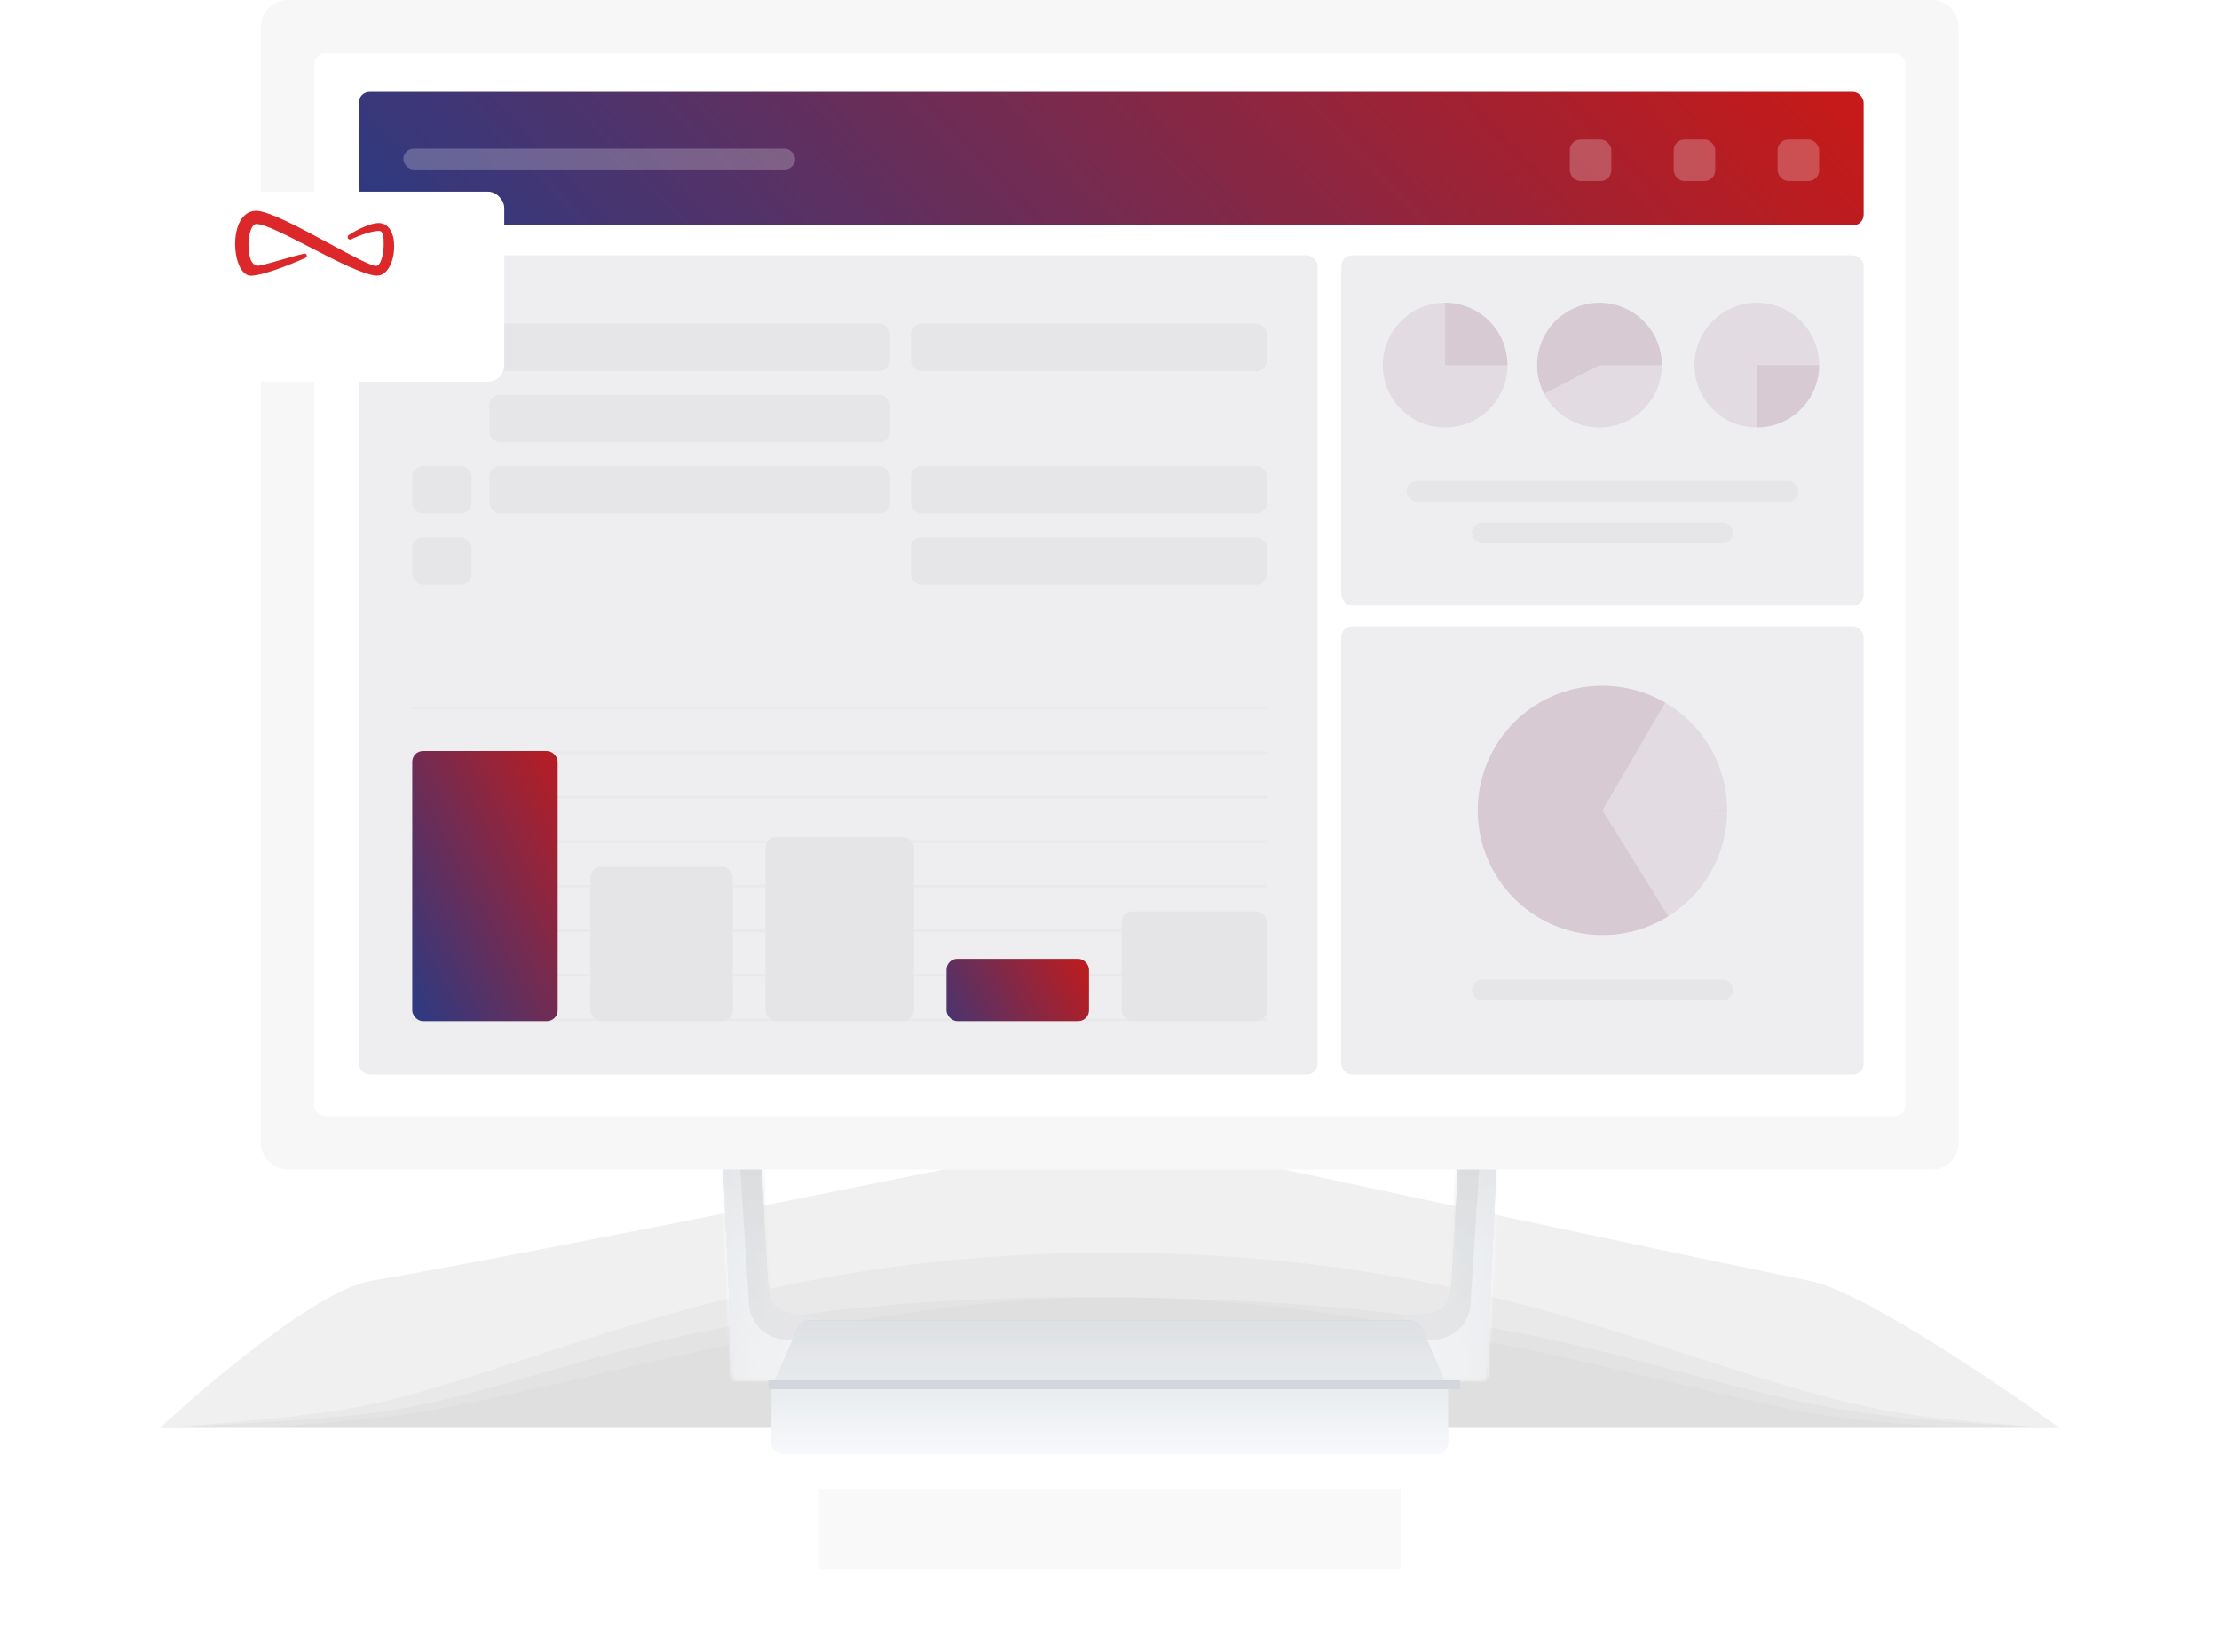 <svg width="821" height="611" viewBox="0 0 821 611" fill="none" xmlns="http://www.w3.org/2000/svg">
<g opacity="0.25">
<g opacity="0.14" filter="url(#filter0_f)">
<path fill-rule="evenodd" clip-rule="evenodd" d="M59.176 528.215H761.997C761.997 528.215 717.695 526.698 692.168 523.093C612.379 511.825 575.859 481.132 410.587 479.925C245.314 478.718 204.126 514.898 134.975 523.093C109.341 526.131 59.176 528.215 59.176 528.215Z" fill="black"/>
</g>
<g opacity="0.16" filter="url(#filter1_f)">
<path fill-rule="evenodd" clip-rule="evenodd" d="M59.176 528.214H761.997C761.997 528.214 718.97 526.151 694.9 521.245C619.667 505.913 552.473 463.423 410.587 463.423C268.7 463.423 193.343 510.095 128.14 521.245C103.969 525.379 59.176 528.214 59.176 528.214Z" fill="black"/>
</g>
<g opacity="0.23" filter="url(#filter2_f)">
<path fill-rule="evenodd" clip-rule="evenodd" d="M59.176 528.214H761.997C761.997 528.214 693.739 478.761 669.669 473.855C594.436 458.523 414.028 419.497 414.028 419.497C414.028 419.497 202.407 462.705 137.205 473.855C113.034 477.989 59.176 528.214 59.176 528.214Z" fill="black"/>
</g>
<g opacity="0.1" filter="url(#filter3_f)">
<path fill-rule="evenodd" clip-rule="evenodd" d="M96.514 528.215H725.759C725.759 528.215 687.236 526.356 665.686 521.939C598.328 508.134 505.294 479.896 411.377 479.896C317.46 479.896 216.635 511.899 158.258 521.939C136.618 525.661 96.514 528.215 96.514 528.215Z" fill="black"/>
</g>
<g opacity="0.1" filter="url(#filter4_ddf)">
<path fill-rule="evenodd" clip-rule="evenodd" d="M302.969 512.84H518.208V542.49H302.969V512.84Z" fill="black"/>
</g>
</g>
<mask id="mask0" mask-type="alpha" maskUnits="userSpaceOnUse" x="518" y="427" width="36" height="84">
<path fill-rule="evenodd" clip-rule="evenodd" d="M550.141 508.736C550.092 509.803 549.212 510.644 548.143 510.644H519.854C519.854 510.644 516.914 486.484 520.952 486.484C529.737 486.484 536.256 485.386 536.875 477.15C538.069 461.265 539.62 427.184 539.62 427.184H553.896L550.141 508.736Z" fill="white"/>
<path fill-rule="evenodd" clip-rule="evenodd" d="M550.141 508.736C550.092 509.803 549.212 510.644 548.143 510.644H519.854C519.854 510.644 516.914 486.484 520.952 486.484C529.737 486.484 536.256 485.386 536.875 477.15C538.069 461.265 539.62 427.184 539.62 427.184H553.896L550.141 508.736Z" stroke="white"/>
</mask>
<g mask="url(#mask0)">
<g filter="url(#filter5_i)">
<path fill-rule="evenodd" clip-rule="evenodd" d="M550.141 508.736C550.092 509.803 549.212 510.644 548.143 510.644H519.854C519.854 510.644 516.914 486.484 520.952 486.484C529.737 486.484 536.256 485.386 536.875 477.15C538.069 461.265 539.62 427.184 539.62 427.184H553.896L550.141 508.736Z" fill="url(#paint0_linear)"/>
<path fill-rule="evenodd" clip-rule="evenodd" d="M550.141 508.736C550.092 509.803 549.212 510.644 548.143 510.644H519.854C519.854 510.644 516.914 486.484 520.952 486.484C529.737 486.484 536.256 485.386 536.875 477.15C538.069 461.265 539.62 427.184 539.62 427.184H553.896L550.141 508.736Z" fill="#F6F8FB" fill-opacity="0.693"/>
<path fill-rule="evenodd" clip-rule="evenodd" d="M550.141 508.736C550.092 509.803 549.212 510.644 548.143 510.644H519.854C519.854 510.644 516.914 486.484 520.952 486.484C529.737 486.484 536.256 485.386 536.875 477.15C538.069 461.265 539.62 427.184 539.62 427.184H553.896L550.141 508.736Z" fill="url(#paint1_linear)" fill-opacity="0.35"/>
</g>
<path opacity="0.03" fill-rule="evenodd" clip-rule="evenodd" d="M563.23 429.38H256.844V464.521H563.23V429.38Z" fill="url(#paint2_linear)"/>
<path fill-rule="evenodd" clip-rule="evenodd" d="M568.722 426.086H243.667V520.527H568.722V426.086Z" fill="white" fill-opacity="0.4"/>
<path opacity="0.06" fill-rule="evenodd" clip-rule="evenodd" d="M526.992 495.819C542.916 496.368 544.014 483.19 544.014 483.19L547.857 423.34L536.327 423.889L520.953 483.19C520.953 483.19 511.069 495.27 526.992 495.819Z" fill="black"/>
<path opacity="0.15" fill-rule="evenodd" clip-rule="evenodd" d="M570.917 410.711H253.549V521.625H570.917V410.711Z" fill="white"/>
</g>
<mask id="mask1" mask-type="alpha" maskUnits="userSpaceOnUse" x="267" y="427" width="36" height="84">
<path fill-rule="evenodd" clip-rule="evenodd" d="M271.034 508.736C271.083 509.803 271.963 510.644 273.032 510.644H301.321C301.321 510.644 304.261 486.484 300.223 486.484C291.438 486.484 284.919 485.386 284.3 477.15C283.105 461.265 281.554 427.184 281.554 427.184H267.278L271.034 508.736Z" fill="white"/>
<path fill-rule="evenodd" clip-rule="evenodd" d="M271.034 508.736C271.083 509.803 271.963 510.644 273.032 510.644H301.321C301.321 510.644 304.261 486.484 300.223 486.484C291.438 486.484 284.919 485.386 284.3 477.15C283.105 461.265 281.554 427.184 281.554 427.184H267.278L271.034 508.736Z" stroke="white"/>
</mask>
<g mask="url(#mask1)">
<g filter="url(#filter6_i)">
<path fill-rule="evenodd" clip-rule="evenodd" d="M271.034 508.736C271.083 509.803 271.963 510.644 273.032 510.644H301.321C301.321 510.644 304.261 486.484 300.223 486.484C291.438 486.484 284.919 485.386 284.3 477.15C283.105 461.265 281.554 427.184 281.554 427.184H267.278L271.034 508.736Z" fill="url(#paint3_linear)"/>
<path fill-rule="evenodd" clip-rule="evenodd" d="M271.034 508.736C271.083 509.803 271.963 510.644 273.032 510.644H301.321C301.321 510.644 304.261 486.484 300.223 486.484C291.438 486.484 284.919 485.386 284.3 477.15C283.105 461.265 281.554 427.184 281.554 427.184H267.278L271.034 508.736Z" fill="#F6F8FB" fill-opacity="0.693"/>
<path fill-rule="evenodd" clip-rule="evenodd" d="M271.034 508.736C271.083 509.803 271.963 510.644 273.032 510.644H301.321C301.321 510.644 304.261 486.484 300.223 486.484C291.438 486.484 284.919 485.386 284.3 477.15C283.105 461.265 281.554 427.184 281.554 427.184H267.278L271.034 508.736Z" fill="url(#paint4_linear)" fill-opacity="0.35"/>
</g>
<path opacity="0.03" fill-rule="evenodd" clip-rule="evenodd" d="M257.943 429.38H564.33V464.521H257.943V429.38Z" fill="url(#paint5_linear)"/>
<path fill-rule="evenodd" clip-rule="evenodd" d="M252.452 426.085H577.507V520.527H252.452V426.085Z" fill="white" fill-opacity="0.402"/>
<path opacity="0.06" fill-rule="evenodd" clip-rule="evenodd" d="M294.183 495.819C278.26 496.368 277.162 483.19 277.162 483.19L273.318 423.34L284.849 423.889L300.223 483.19C300.223 483.19 310.107 495.27 294.183 495.819Z" fill="black"/>
<path opacity="0.15" fill-rule="evenodd" clip-rule="evenodd" d="M250.257 410.711H567.625V521.625H250.257V410.711Z" fill="white"/>
</g>
<g filter="url(#filter7_d)">
<path fill-rule="evenodd" clip-rule="evenodd" d="M285.396 512.158C285.396 511.883 285.453 511.612 285.562 511.36L295.071 489.49C295.865 487.665 297.666 486.484 299.656 486.484H521.517C523.508 486.484 525.309 487.665 526.102 489.491L535.611 511.36C535.72 511.612 535.777 511.883 535.777 512.158V531.901C535.777 534.11 533.986 535.901 531.777 535.901H289.396C287.187 535.901 285.396 534.11 285.396 531.901V512.158Z" fill="url(#paint6_linear)"/>
<path fill-rule="evenodd" clip-rule="evenodd" d="M285.396 512.158C285.396 511.883 285.453 511.612 285.562 511.36L295.071 489.49C295.865 487.665 297.666 486.484 299.656 486.484H521.517C523.508 486.484 525.309 487.665 526.102 489.491L535.611 511.36C535.72 511.612 535.777 511.883 535.777 512.158V531.901C535.777 534.11 533.986 535.901 531.777 535.901H289.396C287.187 535.901 285.396 534.11 285.396 531.901V512.158Z" fill="#F6F8FB" fill-opacity="0.528"/>
<path fill-rule="evenodd" clip-rule="evenodd" d="M285.396 512.158C285.396 511.883 285.453 511.612 285.562 511.36L295.071 489.49C295.865 487.665 297.666 486.484 299.656 486.484H521.517C523.508 486.484 525.309 487.665 526.102 489.491L535.611 511.36C535.72 511.612 535.777 511.883 535.777 512.158V531.901C535.777 534.11 533.986 535.901 531.777 535.901H289.396C287.187 535.901 285.396 534.11 285.396 531.901V512.158Z" fill="white" fill-opacity="0.15"/>
</g>
<path fill-rule="evenodd" clip-rule="evenodd" d="M284.3 510.644H540.171V513.938H284.3V510.644Z" fill="#D3D6DC"/>
<path fill-rule="evenodd" clip-rule="evenodd" d="M96.515 10C96.515 4.477 100.992 0 106.515 0H714.662C720.184 0 724.662 4.477 724.662 10V422.675C724.662 428.197 720.184 432.675 714.662 432.675H106.515C100.992 432.675 96.515 428.197 96.515 422.675V10Z" fill="#F7F7F7"/>
<path fill-rule="evenodd" clip-rule="evenodd" d="M116.281 23.767C116.281 21.558 118.072 19.767 120.281 19.767H700.894C703.104 19.767 704.894 21.558 704.894 23.767V408.908C704.894 411.117 703.104 412.908 700.894 412.908H120.281C118.072 412.908 116.281 411.117 116.281 408.908V23.767Z" fill="#F3F6F8"/>
<path fill-rule="evenodd" clip-rule="evenodd" d="M116.282 23.767C116.282 21.558 118.073 19.767 120.282 19.767H700.895C703.105 19.767 704.895 21.558 704.895 23.767V408.908C704.895 411.117 703.105 412.908 700.895 412.908H120.282C118.073 412.908 116.282 411.117 116.282 408.908V23.767Z" fill="white"/>
<rect x="132.754" y="94.442" width="354.705" height="303.092" rx="4" fill="#EEEEF1"/>
<line opacity="0.08" x1="152.521" y1="261.96" x2="468.791" y2="261.96" stroke="#B5B5B5"/>
<line opacity="0.08" x1="152.521" y1="278.432" x2="468.791" y2="278.432" stroke="#B5B5B5"/>
<line opacity="0.08" x1="152.521" y1="294.905" x2="468.791" y2="294.905" stroke="#B5B5B5"/>
<line opacity="0.08" x1="152.521" y1="311.377" x2="468.791" y2="311.377" stroke="#B5B5B5"/>
<line opacity="0.08" x1="152.521" y1="327.85" x2="468.791" y2="327.85" stroke="#B5B5B5"/>
<line opacity="0.08" x1="152.521" y1="344.322" x2="468.791" y2="344.322" stroke="#B5B5B5"/>
<line opacity="0.08" x1="152.521" y1="360.794" x2="468.791" y2="360.794" stroke="#B5B5B5"/>
<line opacity="0.08" x1="152.521" y1="377.267" x2="468.791" y2="377.267" stroke="#B5B5B5"/>
<rect opacity="0.21" x="337.012" y="119.699" width="131.779" height="17.57" rx="4" fill="#C4C4C4"/>
<rect opacity="0.21" x="337.012" y="172.411" width="131.779" height="17.57" rx="4" fill="#C4C4C4"/>
<rect opacity="0.21" x="337.012" y="198.767" width="131.779" height="17.57" rx="4" fill="#C4C4C4"/>
<rect opacity="0.21" x="152.521" y="119.699" width="21.963" height="17.57" rx="4" fill="#C4C4C4"/>
<rect opacity="0.21" x="152.521" y="172.411" width="21.963" height="17.57" rx="4" fill="#C4C4C4"/>
<rect opacity="0.21" x="152.521" y="198.767" width="21.963" height="17.57" rx="4" fill="#C4C4C4"/>
<rect opacity="0.21" x="181.073" y="119.699" width="148.251" height="17.57" rx="4" fill="#C4C4C4"/>
<rect opacity="0.21" x="181.073" y="146.055" width="148.251" height="17.57" rx="4" fill="#C4C4C4"/>
<rect opacity="0.21" x="181.073" y="172.411" width="148.251" height="17.57" rx="4" fill="#C4C4C4"/>
<rect x="496.246" y="231.712" width="193.276" height="165.822" rx="4" fill="#EEEEF1"/>
<rect x="496.246" y="94.442" width="193.276" height="129.583" rx="4" fill="#EEEEF1"/>
<rect opacity="0.21" x="520.404" y="177.902" width="144.957" height="7.687" rx="3.844" fill="#C4C4C4"/>
<rect opacity="0.21" x="544.565" y="193.276" width="96.638" height="7.687" rx="3.844" fill="#C4C4C4"/>
<rect opacity="0.21" x="544.565" y="362.392" width="96.638" height="7.687" rx="3.844" fill="#C4C4C4"/>
<rect x="132.754" y="34" width="556.767" height="49.417" rx="4" fill="url(#paint7_linear)"/>
<rect opacity="0.23" x="149.227" y="55.006" width="144.957" height="7.687" rx="3.844" fill="white"/>
<rect opacity="0.23" x="657.676" y="51.614" width="15.374" height="15.374" rx="4" fill="white"/>
<rect opacity="0.23" x="619.238" y="51.614" width="15.374" height="15.374" rx="4" fill="white"/>
<rect opacity="0.23" x="580.805" y="51.614" width="15.374" height="15.374" rx="4" fill="white"/>
<g filter="url(#filter8_d)">
<rect x="46" y="54.908" width="140.564" height="70.282" rx="6" fill="white"/>
</g>
<path d="M144.501 85.2C143.467 83.428 141.953 82.505 140.07 82.505C137.301 82.505 132.169 84.831 129.03 86.972C128.993 86.972 128.513 87.341 128.624 87.932C128.698 88.228 128.883 88.449 129.141 88.56C129.4 88.671 129.695 88.671 129.953 88.523C130.101 88.449 136.452 85.421 140.255 85.421C141.806 85.421 142.027 87.785 141.953 91.034C141.843 94.652 140.772 98.382 139.11 98.382C137.227 98.382 130.027 94.505 122.421 90.406C111.64 84.572 99.418 78 94.766 78C92.292 78 90.261 79.329 88.858 81.803C87.566 84.129 86.901 87.452 87.012 90.96C87.123 94.357 87.898 97.495 89.19 99.526C90.224 101.151 91.48 102 92.883 102C92.957 102 93.03 102 93.104 102C99.049 101.668 112.267 95.723 112.969 95.428C113.301 95.317 113.523 94.985 113.523 94.652C113.523 94.172 113.153 93.803 112.673 93.803C112.563 93.803 111.713 94.025 109.129 94.689C104.55 95.908 96.87 98.308 95.467 98.308C94.323 98.308 93.436 97.569 92.772 96.092C92.218 94.8 91.923 92.621 91.923 90.628C91.923 86.898 93.03 82.874 94.84 82.874C98.015 82.874 106.249 87.12 114.963 91.625C124.821 96.72 135.049 101.963 139.553 101.963C141.363 101.963 143.024 100.745 144.206 98.492C145.24 96.499 145.83 93.84 145.83 91.219C145.867 88.819 145.387 86.714 144.501 85.2Z" fill="#DC272B"/>
<rect x="152.521" y="277.834" width="53.81" height="99.933" rx="4" fill="url(#paint8_linear)"/>
<rect x="218.411" y="320.663" width="52.712" height="57.104" rx="4" fill="#E5E5E8"/>
<rect x="283.202" y="309.681" width="54.908" height="68.086" rx="4" fill="#E5E5E8"/>
<rect x="350.19" y="354.705" width="52.712" height="23.061" rx="4" fill="url(#paint9_linear)"/>
<rect x="414.981" y="337.135" width="53.81" height="40.632" rx="4" fill="#E5E5E8"/>
<path opacity="0.1" d="M639.006 299.797C639.006 309.957 635.651 319.833 629.463 327.891C623.275 335.948 614.599 341.737 604.783 344.359C594.967 346.98 584.56 346.286 575.178 342.386C565.797 338.486 557.965 331.598 552.901 322.79C547.836 313.983 545.821 303.749 547.168 293.679C548.516 283.609 553.151 274.265 560.354 267.1C567.556 259.934 576.923 255.347 587 254.051C597.077 252.755 607.3 254.823 616.082 259.933L592.883 299.797H639.006Z" fill="#762B50"/>
<path opacity="0.1" d="M617.23 338.97C608.549 344.366 598.321 346.725 588.154 345.677C577.986 344.629 568.455 340.233 561.057 333.18C553.659 326.127 548.814 316.816 547.282 306.71C545.75 296.604 547.618 286.276 552.593 277.347C557.569 268.418 565.369 261.395 574.769 257.381C584.169 253.366 594.636 252.588 604.527 255.168C614.417 257.749 623.17 263.541 629.411 271.636C635.652 279.731 639.027 289.67 639.006 299.891L592.883 299.797L617.23 338.97Z" fill="#762B50"/>
<circle opacity="0.1" cx="534.681" cy="135.074" r="23.061" fill="#762B50"/>
<path opacity="0.1" d="M557.743 135.074C557.743 132.045 557.146 129.046 555.987 126.248C554.828 123.45 553.13 120.908 550.988 118.767C548.847 116.625 546.305 114.927 543.507 113.768C540.709 112.609 537.71 112.012 534.681 112.012L534.681 135.074H557.743Z" fill="#762B50"/>
<circle opacity="0.1" cx="591.785" cy="135.074" r="23.061" fill="#762B50"/>
<path opacity="0.1" d="M614.846 135.074C614.846 131.583 614.054 128.139 612.53 124.999C611.005 121.86 608.788 119.107 606.045 116.949C603.302 114.791 600.105 113.284 596.695 112.541C593.285 111.798 589.75 111.839 586.358 112.66C582.966 113.481 579.805 115.061 577.112 117.282C574.42 119.503 572.266 122.305 570.814 125.479C569.362 128.653 568.649 132.115 568.73 135.604C568.81 139.093 569.681 142.518 571.278 145.622L591.785 135.074H614.846Z" fill="#762B50"/>
<circle opacity="0.1" cx="649.987" cy="135.074" r="23.061" fill="#762B50"/>
<path opacity="0.1" d="M673.048 135.074C673.048 138.102 672.452 141.101 671.293 143.899C670.134 146.697 668.435 149.239 666.294 151.38C664.153 153.522 661.61 155.221 658.812 156.379C656.014 157.538 653.016 158.135 649.987 158.135L649.987 135.074H673.048Z" fill="#762B50"/>
<defs>
<filter id="filter0_f" x="48.303" y="469.022" width="724.568" height="70.065" filterUnits="userSpaceOnUse" color-interpolation-filters="sRGB">
<feFlood flood-opacity="0" result="BackgroundImageFix"/>
<feBlend mode="normal" in="SourceGraphic" in2="BackgroundImageFix" result="shape"/>
<feGaussianBlur stdDeviation="5.437" result="effect1_foregroundBlur"/>
</filter>
<filter id="filter1_f" x="31.204" y="435.451" width="758.765" height="120.735" filterUnits="userSpaceOnUse" color-interpolation-filters="sRGB">
<feFlood flood-opacity="0" result="BackgroundImageFix"/>
<feBlend mode="normal" in="SourceGraphic" in2="BackgroundImageFix" result="shape"/>
<feGaussianBlur stdDeviation="13.986" result="effect1_foregroundBlur"/>
</filter>
<filter id="filter2_f" x="0.282" y="360.603" width="820.609" height="226.505" filterUnits="userSpaceOnUse" color-interpolation-filters="sRGB">
<feFlood flood-opacity="0" result="BackgroundImageFix"/>
<feBlend mode="normal" in="SourceGraphic" in2="BackgroundImageFix" result="shape"/>
<feGaussianBlur stdDeviation="29.447" result="effect1_foregroundBlur"/>
</filter>
<filter id="filter3_f" x="58.458" y="441.84" width="705.357" height="124.431" filterUnits="userSpaceOnUse" color-interpolation-filters="sRGB">
<feFlood flood-opacity="0" result="BackgroundImageFix"/>
<feBlend mode="normal" in="SourceGraphic" in2="BackgroundImageFix" result="shape"/>
<feGaussianBlur stdDeviation="19.028" result="effect1_foregroundBlur"/>
</filter>
<filter id="filter4_ddf" x="260.969" y="472.84" width="299.239" height="137.65" filterUnits="userSpaceOnUse" color-interpolation-filters="sRGB">
<feFlood flood-opacity="0" result="BackgroundImageFix"/>
<feColorMatrix in="SourceAlpha" type="matrix" values="0 0 0 0 0 0 0 0 0 0 0 0 0 0 0 0 0 0 127 0"/>
<feOffset dy="26"/>
<feGaussianBlur stdDeviation="21"/>
<feColorMatrix type="matrix" values="0 0 0 0 0 0 0 0 0 0 0 0 0 0 0 0 0 0 0.177 0"/>
<feBlend mode="normal" in2="BackgroundImageFix" result="effect1_dropShadow"/>
<feColorMatrix in="SourceAlpha" type="matrix" values="0 0 0 0 0 0 0 0 0 0 0 0 0 0 0 0 0 0 127 0"/>
<feOffset dy="12"/>
<feGaussianBlur stdDeviation="13"/>
<feColorMatrix type="matrix" values="0 0 0 0 0 0 0 0 0 0 0 0 0 0 0 0 0 0 0.024 0"/>
<feBlend mode="normal" in2="effect1_dropShadow" result="effect2_dropShadow"/>
<feBlend mode="normal" in="SourceGraphic" in2="effect2_dropShadow" result="shape"/>
<feGaussianBlur stdDeviation="20" result="effect3_foregroundBlur"/>
</filter>
<filter id="filter5_i" x="518.82" y="427.184" width="35.076" height="83.46" filterUnits="userSpaceOnUse" color-interpolation-filters="sRGB">
<feFlood flood-opacity="0" result="BackgroundImageFix"/>
<feBlend mode="normal" in="SourceGraphic" in2="BackgroundImageFix" result="shape"/>
<feColorMatrix in="SourceAlpha" type="matrix" values="0 0 0 0 0 0 0 0 0 0 0 0 0 0 0 0 0 0 127 0" result="hardAlpha"/>
<feOffset/>
<feGaussianBlur stdDeviation="1.5"/>
<feComposite in2="hardAlpha" operator="arithmetic" k2="-1" k3="1"/>
<feColorMatrix type="matrix" values="0 0 0 0 0 0 0 0 0 0 0 0 0 0 0 0 0 0 0.02 0"/>
<feBlend mode="normal" in2="shape" result="effect1_innerShadow"/>
</filter>
<filter id="filter6_i" x="267.278" y="427.184" width="35.076" height="83.46" filterUnits="userSpaceOnUse" color-interpolation-filters="sRGB">
<feFlood flood-opacity="0" result="BackgroundImageFix"/>
<feBlend mode="normal" in="SourceGraphic" in2="BackgroundImageFix" result="shape"/>
<feColorMatrix in="SourceAlpha" type="matrix" values="0 0 0 0 0 0 0 0 0 0 0 0 0 0 0 0 0 0 127 0" result="hardAlpha"/>
<feOffset/>
<feGaussianBlur stdDeviation="1.5"/>
<feComposite in2="hardAlpha" operator="arithmetic" k2="-1" k3="1"/>
<feColorMatrix type="matrix" values="0 0 0 0 0 0 0 0 0 0 0 0 0 0 0 0 0 0 0.02 0"/>
<feBlend mode="normal" in2="shape" result="effect1_innerShadow"/>
</filter>
<filter id="filter7_d" x="285.396" y="486.484" width="250.38" height="51.417" filterUnits="userSpaceOnUse" color-interpolation-filters="sRGB">
<feFlood flood-opacity="0" result="BackgroundImageFix"/>
<feColorMatrix in="SourceAlpha" type="matrix" values="0 0 0 0 0 0 0 0 0 0 0 0 0 0 0 0 0 0 127 0"/>
<feOffset dy="2"/>
<feColorMatrix type="matrix" values="0 0 0 0 0 0 0 0 0 0 0 0 0 0 0 0 0 0 0.05 0"/>
<feBlend mode="normal" in2="BackgroundImageFix" result="effect1_dropShadow"/>
<feBlend mode="normal" in="SourceGraphic" in2="effect1_dropShadow" result="shape"/>
</filter>
<filter id="filter8_d" x="22" y="46.908" width="188.564" height="118.282" filterUnits="userSpaceOnUse" color-interpolation-filters="sRGB">
<feFlood flood-opacity="0" result="BackgroundImageFix"/>
<feColorMatrix in="SourceAlpha" type="matrix" values="0 0 0 0 0 0 0 0 0 0 0 0 0 0 0 0 0 0 127 0"/>
<feOffset dy="16"/>
<feGaussianBlur stdDeviation="12"/>
<feColorMatrix type="matrix" values="0 0 0 0 0 0 0 0 0 0 0 0 0 0 0 0 0 0 0.04 0"/>
<feBlend mode="normal" in2="BackgroundImageFix" result="effect1_dropShadow"/>
<feBlend mode="normal" in="SourceGraphic" in2="effect1_dropShadow" result="shape"/>
</filter>
<linearGradient id="paint0_linear" x1="553.318" y1="427.184" x2="553.318" y2="507.907" gradientUnits="userSpaceOnUse">
<stop stop-color="#82888F"/>
<stop offset="0.411" stop-color="#A4AEB7"/>
<stop offset="1" stop-color="#C2C6CE"/>
</linearGradient>
<linearGradient id="paint1_linear" x1="539.059" y1="463.711" x2="561.597" y2="469.705" gradientUnits="userSpaceOnUse">
<stop stop-opacity="0.01"/>
<stop offset="1" stop-opacity="0.136"/>
</linearGradient>
<linearGradient id="paint2_linear" x1="563.23" y1="429.38" x2="563.23" y2="464.521" gradientUnits="userSpaceOnUse">
<stop/>
<stop offset="1" stop-opacity="0.01"/>
</linearGradient>
<linearGradient id="paint3_linear" x1="267.857" y1="427.184" x2="267.857" y2="507.907" gradientUnits="userSpaceOnUse">
<stop stop-color="#82888F"/>
<stop offset="0.411" stop-color="#A4AEB7"/>
<stop offset="1" stop-color="#C2C6CE"/>
</linearGradient>
<linearGradient id="paint4_linear" x1="282.116" y1="463.711" x2="259.578" y2="469.705" gradientUnits="userSpaceOnUse">
<stop stop-opacity="0.01"/>
<stop offset="1" stop-opacity="0.136"/>
</linearGradient>
<linearGradient id="paint5_linear" x1="257.943" y1="429.38" x2="257.943" y2="464.521" gradientUnits="userSpaceOnUse">
<stop/>
<stop offset="1" stop-opacity="0.01"/>
</linearGradient>
<linearGradient id="paint6_linear" x1="285.396" y1="486.484" x2="285.396" y2="535.901" gradientUnits="userSpaceOnUse">
<stop stop-color="#B7BABD"/>
<stop offset="0.544" stop-color="#D4D9DD"/>
<stop offset="1" stop-color="#F7F9FB"/>
</linearGradient>
<linearGradient id="paint7_linear" x1="79.102" y1="79.528" x2="416.904" y2="-238.991" gradientUnits="userSpaceOnUse">
<stop stop-color="#1F3D8C"/>
<stop offset="1" stop-color="#C51A19"/>
</linearGradient>
<linearGradient id="paint8_linear" x1="152.521" y1="393.69" x2="249.439" y2="341.63" gradientUnits="userSpaceOnUse">
<stop stop-color="#1F3D8C"/>
<stop offset="1" stop-color="#C51A19"/>
</linearGradient>
<linearGradient id="paint9_linear" x1="334.816" y1="390.945" x2="404.582" y2="352.84" gradientUnits="userSpaceOnUse">
<stop stop-color="#1F3D8C"/>
<stop offset="1" stop-color="#C51A19"/>
</linearGradient>
</defs>
</svg>
